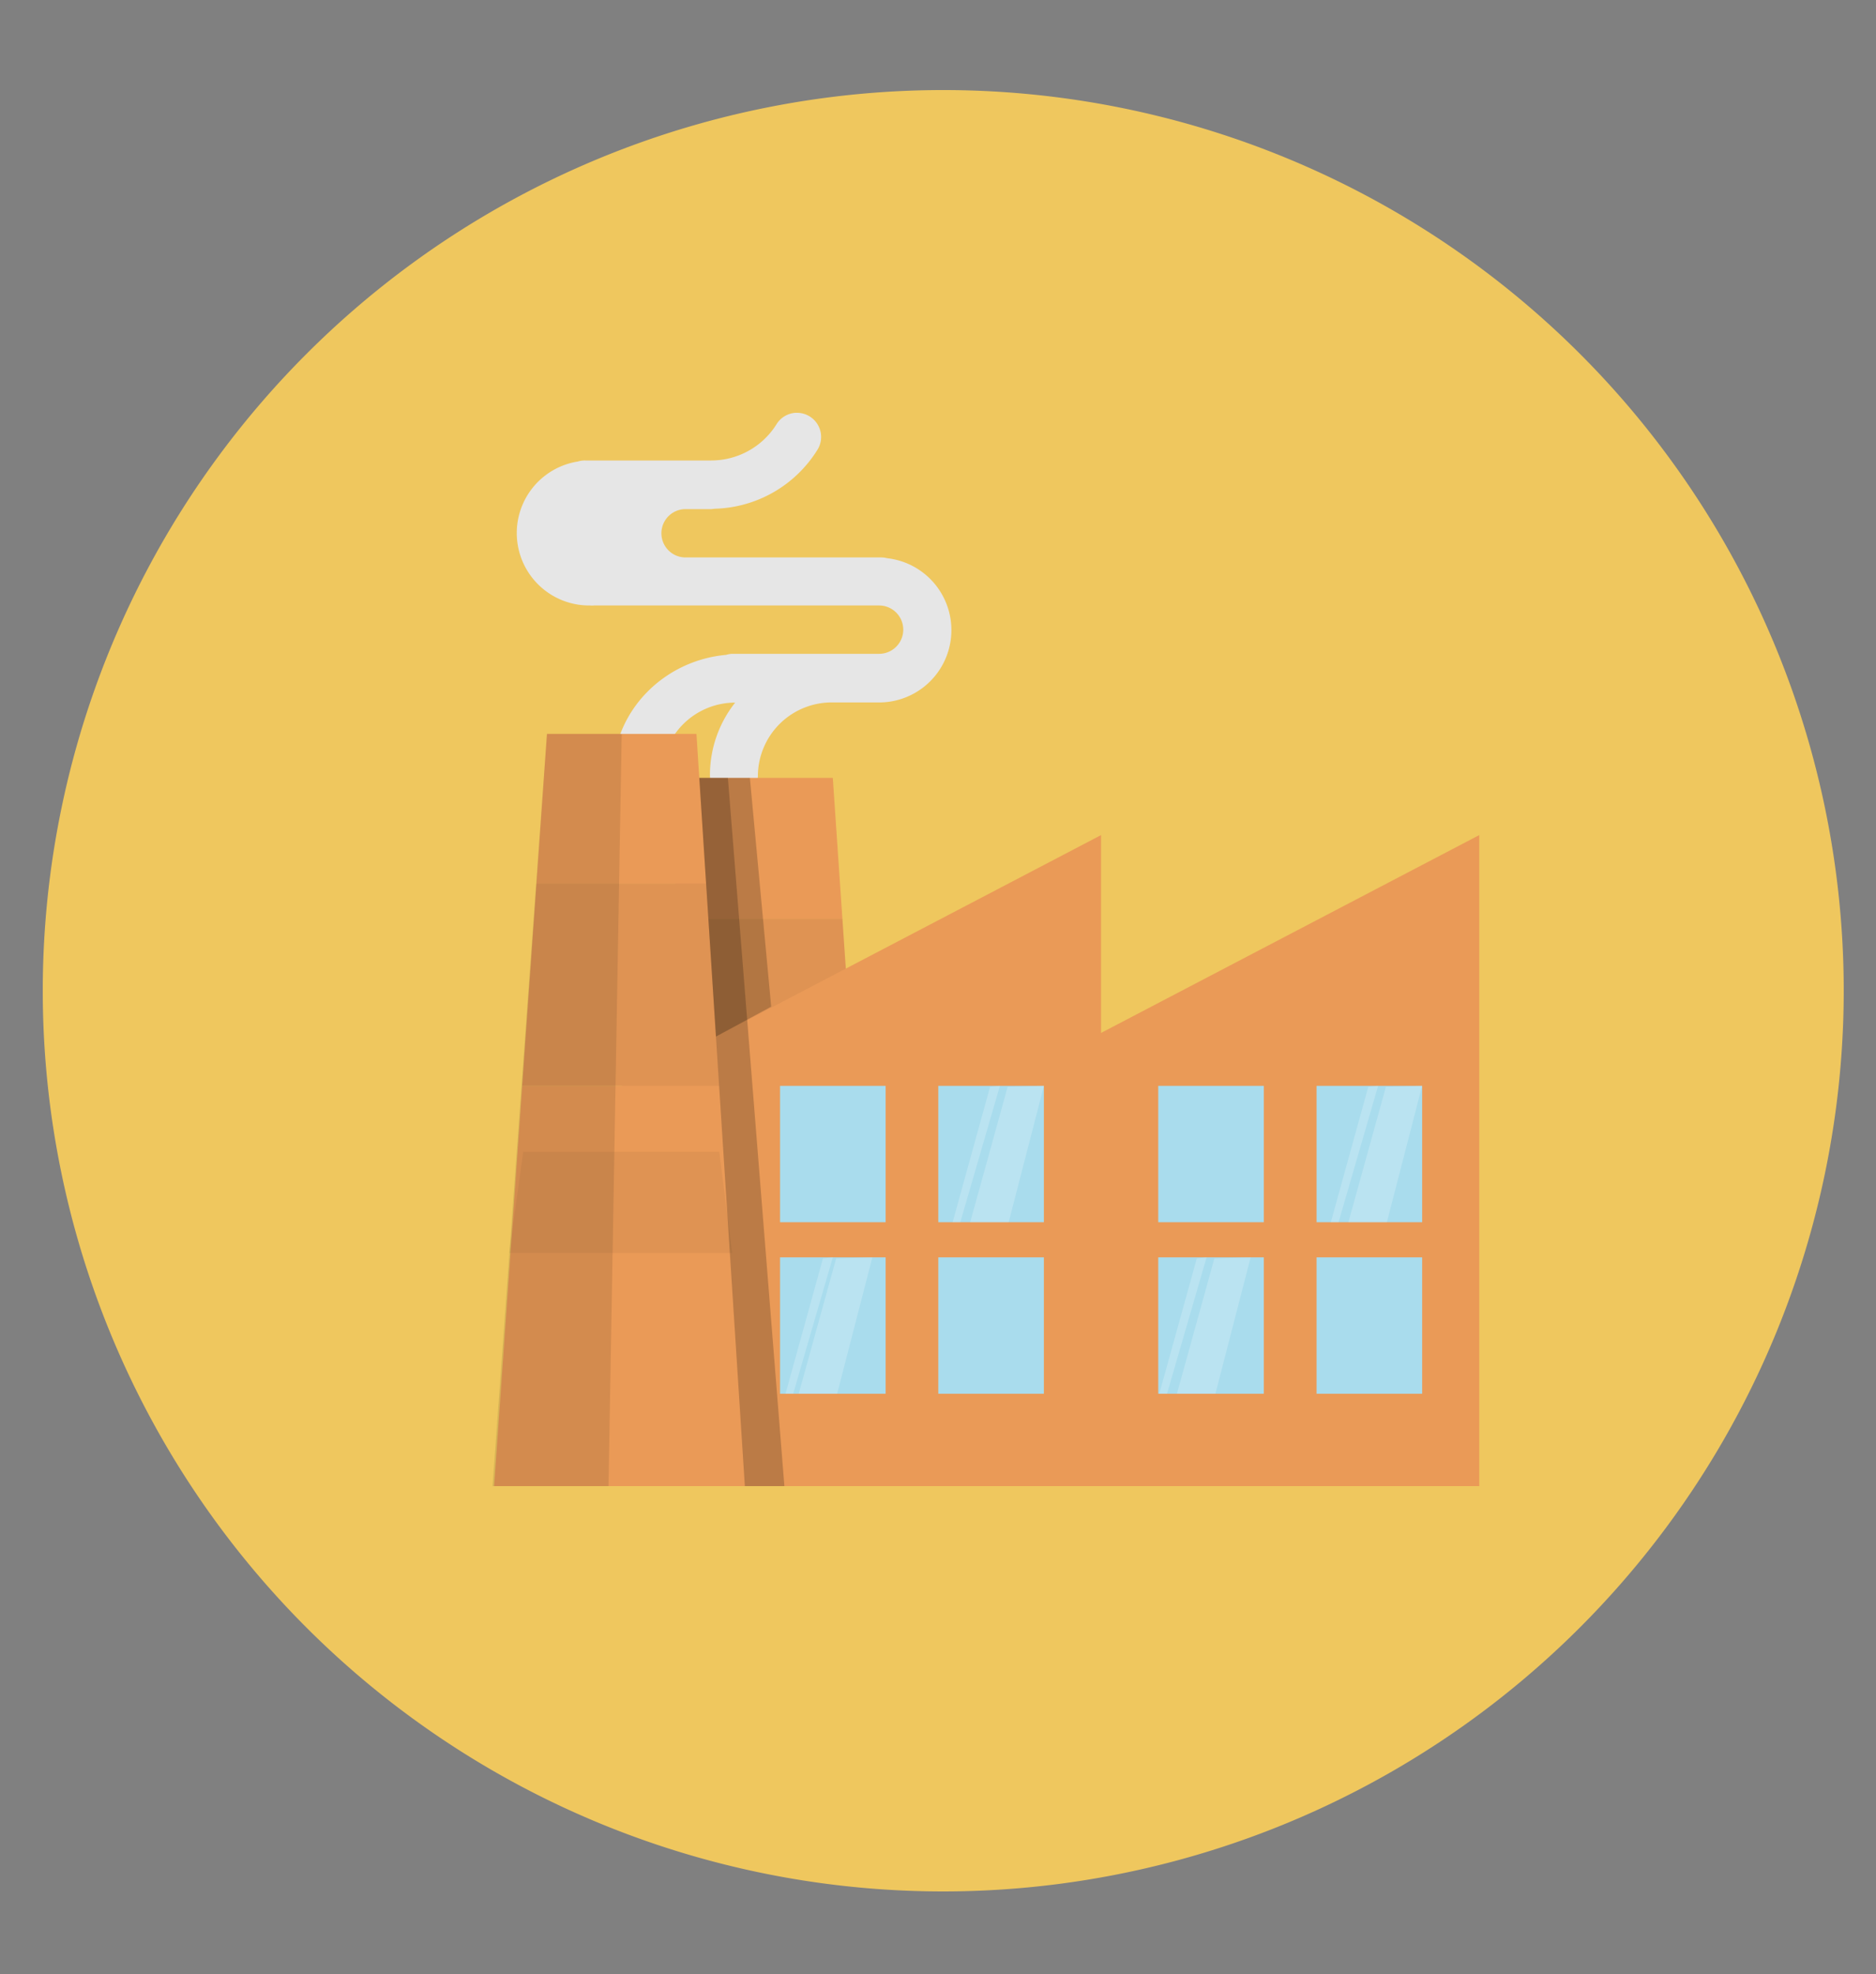 <svg xmlns="http://www.w3.org/2000/svg" viewBox="0 0 250 263"><rect x="0" y="0" width="250" height="263" fill="#808080" stroke="none"/><defs><style>.cls-1{fill:#efc75e;}.cls-2{fill:#e6e6e6;}.cls-3{fill:#ea9a57;}.cls-4{opacity:0.05;}.cls-5{fill:#a9dced;}.cls-6{fill:#fff;}.cls-6,.cls-7{opacity:0.2;}.cls-8{opacity:0.1;}</style></defs><title>manufacturer</title><g id="Layer_1" data-name="Layer 1"><path class="cls-1" d="M125.7,252a120,120,0,1,1,120-120A120.05,120.05,0,0,1,125.7,252Z"/><path class="cls-2" d="M106.28,55H106a3.22,3.22,0,0,0-2.55,1.57,10.26,10.26,0,0,1-8.67,4.78H78a3.22,3.22,0,0,0-1,.14,9.65,9.65,0,0,0,1.47,19.18h.16a3.22,3.22,0,0,0,.52,0h38a3.22,3.22,0,0,1,0,6.44H97.57a3.22,3.22,0,0,0-.81.14C88.41,88,81.69,94.8,81.69,103.2a3.22,3.22,0,0,0,3.17,3.27H85a3.22,3.22,0,0,0,3.17-3.27h0a9.81,9.81,0,0,1,9.8-9.59,15.55,15.55,0,0,0-3.36,9.59,3.22,3.22,0,0,0,3.17,3.27h.1A3.22,3.22,0,0,0,101,103.2h0a9.84,9.84,0,0,1,10.14-9.61h6a9.64,9.64,0,0,0,1.08-19.22,3.22,3.22,0,0,0-.86-.1h-26a3.22,3.22,0,0,1,0-6.44h3.3l.16,0,.42-.05h0a16.62,16.62,0,0,0,13.66-7.8A3.22,3.22,0,0,0,106.28,55Z"/><polygon class="cls-3" points="110.98 103.64 91.05 103.64 89.66 122.41 112.26 122.41 110.98 103.64"/><polygon class="cls-3" points="84.02 198 117.43 198 114 147.79 87.76 147.79 84.02 198"/><polygon class="cls-3" points="89.66 122.41 87.76 147.79 114 147.79 112.26 122.41 89.66 122.41"/><polygon class="cls-4" points="89.66 122.41 87.76 147.79 114 147.79 112.26 122.41 89.66 122.41"/><polygon class="cls-4" points="87.9 156.06 86 168.75 115.75 168.75 114.02 156.06 87.9 156.06"/><polygon class="cls-3" points="197.13 198 134.42 198 133.25 144.67 197.13 111.26 197.13 198"/><rect class="cls-5" x="175.45" y="144.67" width="14.07" height="18.17"/><rect class="cls-5" x="154.35" y="144.67" width="14.07" height="18.17"/><rect class="cls-5" x="175.45" y="167.52" width="14.07" height="18.17"/><rect class="cls-5" x="154.35" y="167.52" width="14.07" height="18.17"/><polygon class="cls-6" points="154.49 185.69 155.52 185.69 160.79 167.53 159.49 167.66 154.49 185.69"/><polygon class="cls-6" points="156.84 185.69 161.97 185.69 166.66 167.53 161.83 167.66 156.84 185.69"/><polygon class="cls-6" points="177.35 162.84 178.38 162.84 183.65 144.67 182.34 144.8 177.35 162.84"/><polygon class="cls-6" points="179.69 162.84 184.82 162.84 189.51 144.67 184.69 144.8 179.69 162.84"/><polygon class="cls-3" points="146.73 198 84.02 198 82.85 144.67 146.73 111.26 146.73 198"/><rect class="cls-5" x="125.04" y="144.67" width="14.07" height="18.17"/><rect class="cls-5" x="103.95" y="144.67" width="14.07" height="18.17"/><rect class="cls-5" x="125.04" y="167.52" width="14.07" height="18.17"/><rect class="cls-5" x="103.95" y="167.52" width="14.07" height="18.17"/><polygon class="cls-6" points="104.68 185.69 105.7 185.69 110.98 167.53 109.67 167.66 104.68 185.69"/><polygon class="cls-6" points="106.44 185.69 111.56 185.69 116.25 167.53 111.43 167.66 106.44 185.69"/><polygon class="cls-6" points="126.95 162.84 127.97 162.84 133.25 144.67 131.94 144.8 126.95 162.84"/><polygon class="cls-6" points="129.29 162.84 134.42 162.84 139.11 144.67 134.28 144.8 129.29 162.84"/><polygon class="cls-3" points="92.81 97.78 72.89 97.78 71.49 117.71 94.09 117.71 92.81 97.78"/><polygon class="cls-3" points="65.85 198 99.26 198 95.83 144.67 69.59 144.67 65.85 198"/><polygon class="cls-3" points="71.49 117.71 69.59 144.67 95.83 144.67 94.09 117.71 71.49 117.71"/><polygon class="cls-4" points="71.49 117.71 69.59 144.67 95.83 144.67 94.09 117.71 71.49 117.71"/><polygon class="cls-4" points="69.73 153.46 67.84 166.94 97.58 166.94 95.85 153.46 69.73 153.46"/><polygon class="cls-7" points="93.19 103.64 99.93 103.64 102.77 134.12 95.41 138.1 93.19 103.64"/><polygon class="cls-7" points="93.19 103.64 97 103.64 104.53 198 99.26 198 93.19 103.64"/><polygon class="cls-8" points="82.85 97.78 72.89 97.78 65.64 198 81.09 198 82.85 97.78"/></g></svg>